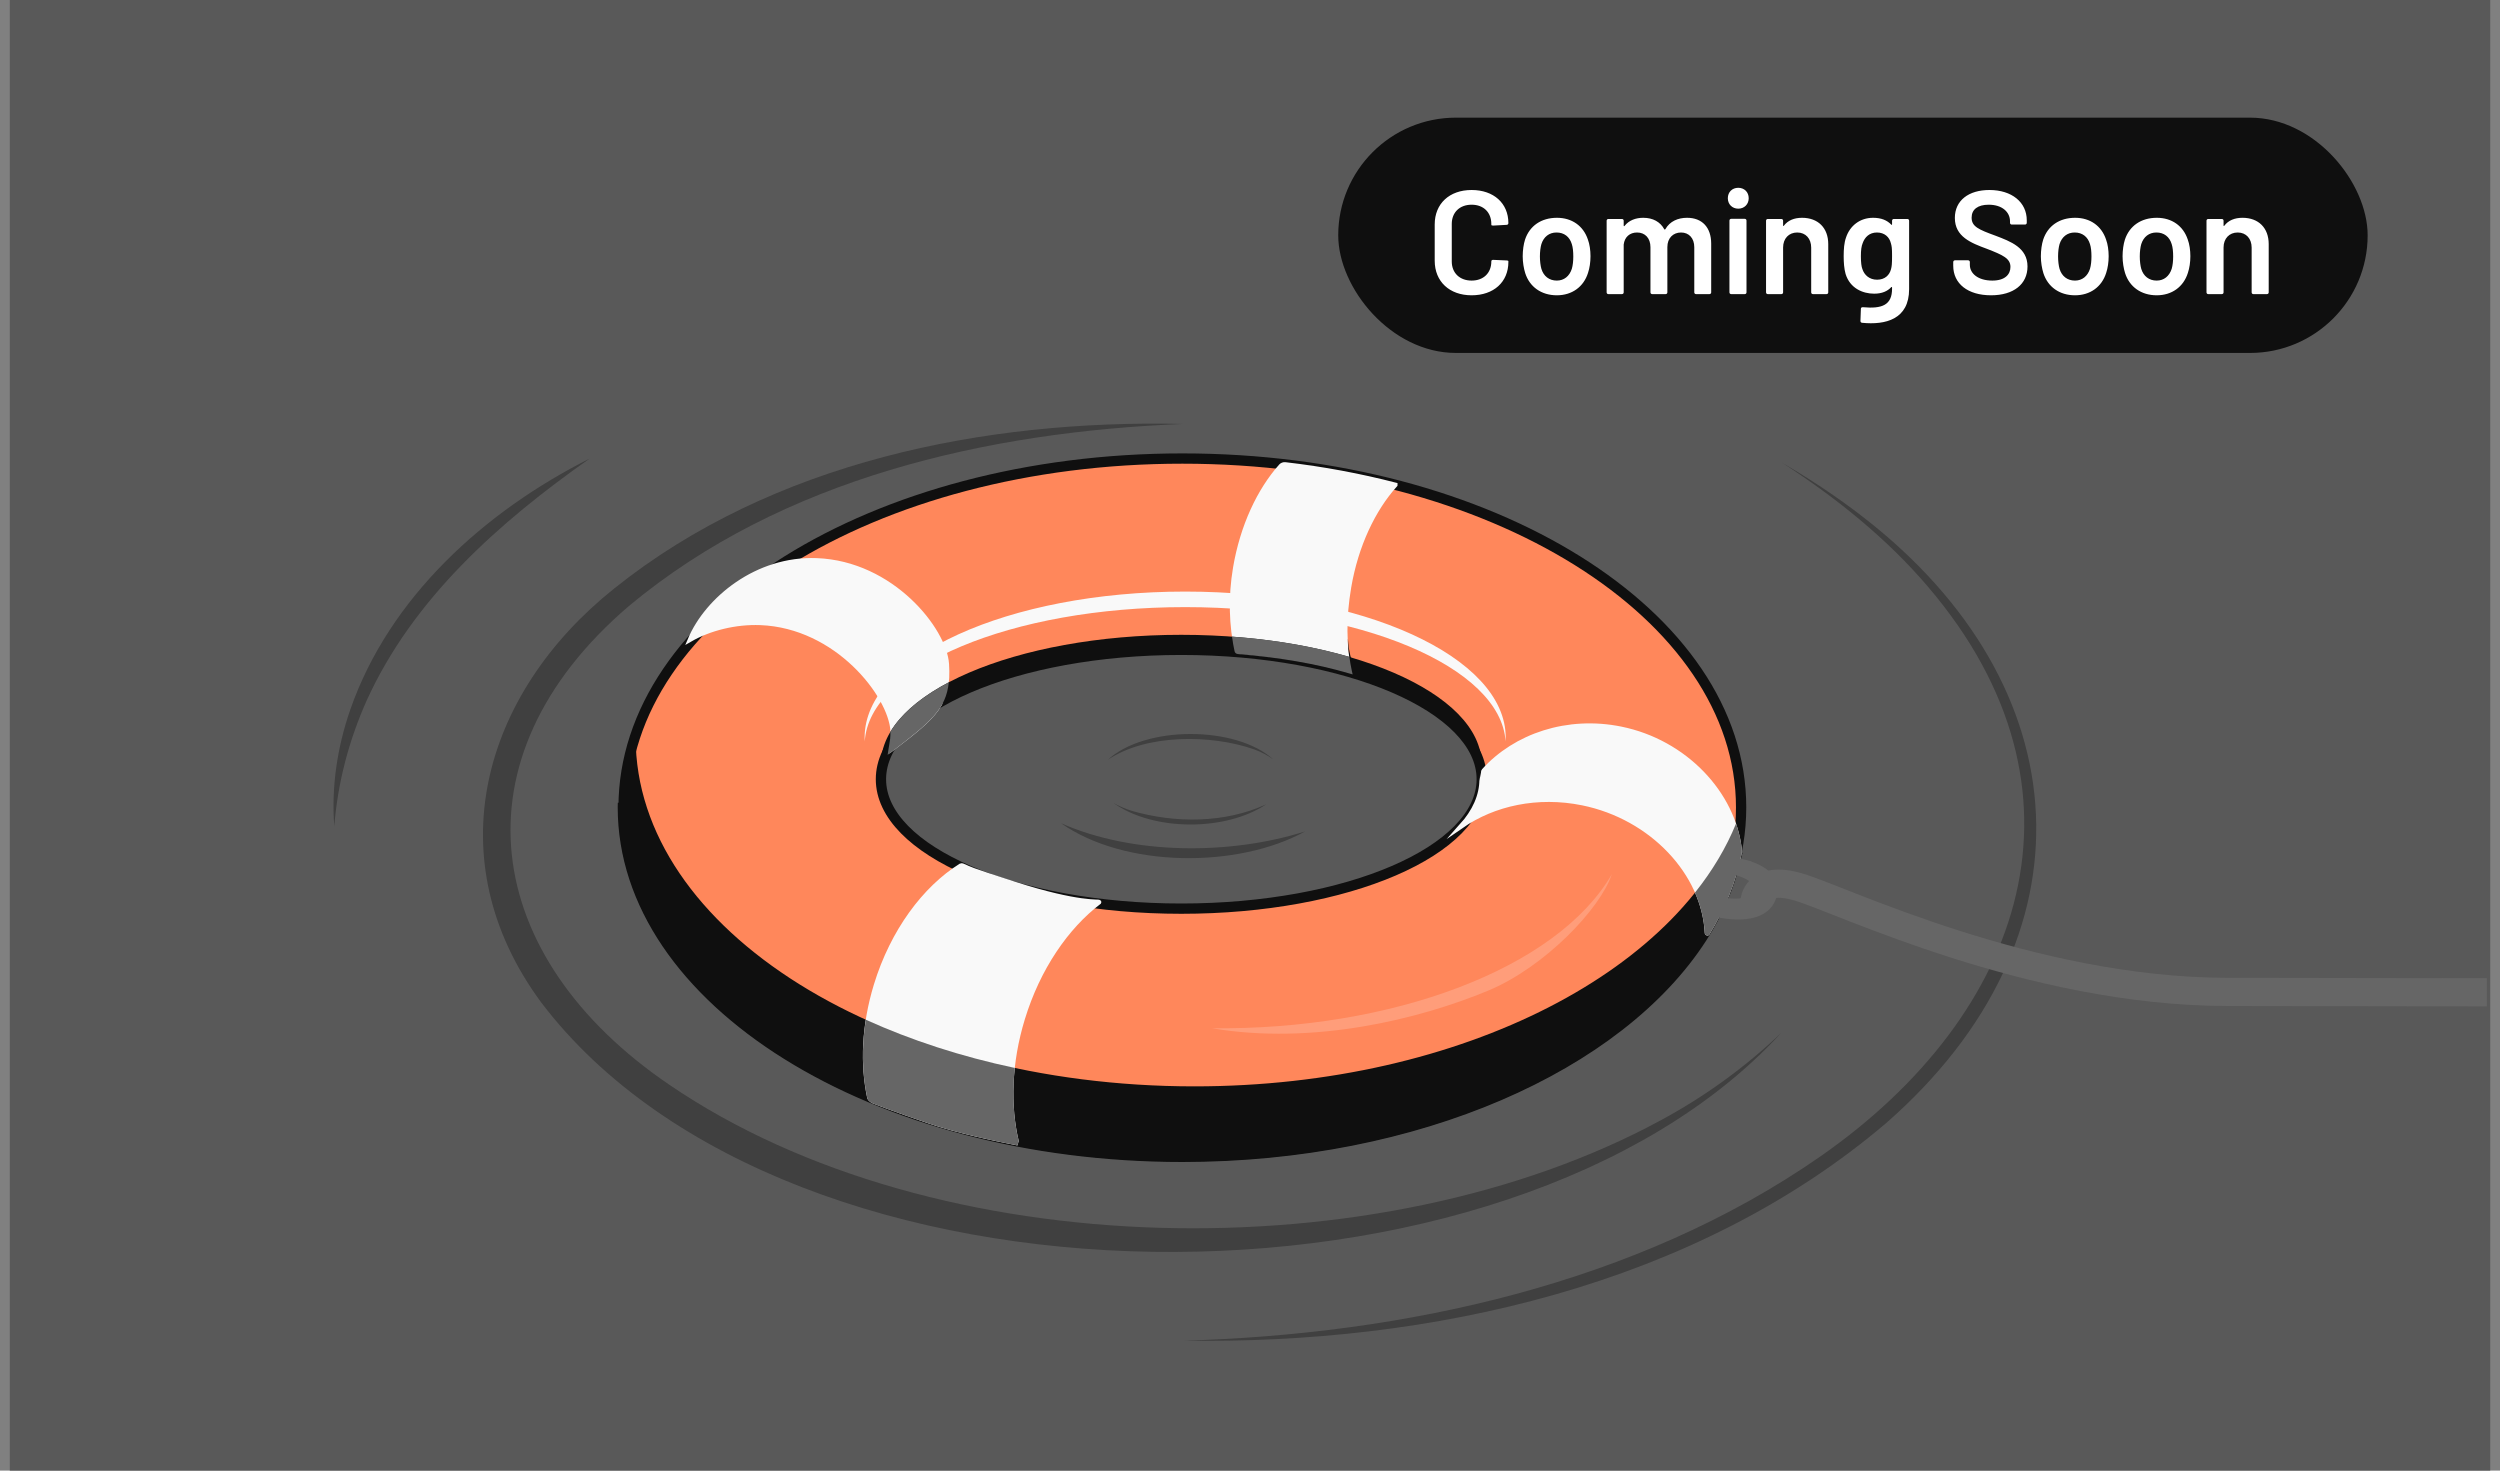 <svg width="170" height="100" viewBox="0 0 170 100" fill="none" xmlns="http://www.w3.org/2000/svg">
<rect x="0" y="0" width="170" height="100" fill="#808080" stroke="none"/>
<g clip-path="url(#clip0_21759_8596)">
<rect width="168.667" height="100" transform="translate(0.667)" fill="#595959"/>
<rect x="91" y="8" width="70" height="16" rx="8" fill="#0F0F0F"/>
<path d="M100.07 20.08C98.56 20.08 97.56 19.14 97.56 17.73V15.26C97.56 13.85 98.56 12.92 100.07 12.92C101.57 12.92 102.57 13.82 102.57 15.17C102.57 15.24 102.52 15.29 102.45 15.29L101.53 15.34C101.45 15.34 101.41 15.32 101.41 15.29V15.23C101.41 14.44 100.88 13.92 100.07 13.92C99.26 13.92 98.72 14.44 98.72 15.23V17.78C98.72 18.56 99.26 19.08 100.07 19.08C100.88 19.08 101.41 18.56 101.41 17.78C101.41 17.71 101.45 17.67 101.53 17.67L102.45 17.71C102.52 17.71 102.57 17.73 102.57 17.76V17.81C102.57 19.18 101.57 20.08 100.07 20.08ZM105.864 20.08C104.814 20.08 104.014 19.51 103.714 18.57C103.614 18.25 103.544 17.83 103.544 17.43C103.544 17.02 103.604 16.6 103.704 16.29C104.014 15.36 104.804 14.81 105.874 14.81C106.894 14.81 107.664 15.36 107.974 16.28C108.094 16.6 108.154 17.02 108.154 17.42C108.154 17.83 108.094 18.23 107.984 18.56C107.684 19.51 106.894 20.08 105.864 20.08ZM105.864 19.08C106.354 19.08 106.724 18.78 106.884 18.28C106.954 18.05 106.984 17.74 106.984 17.44C106.984 17.11 106.954 16.81 106.884 16.6C106.734 16.1 106.364 15.81 105.844 15.81C105.344 15.81 104.974 16.1 104.814 16.6C104.754 16.81 104.714 17.11 104.714 17.44C104.714 17.75 104.754 18.07 104.814 18.28C104.964 18.78 105.344 19.08 105.864 19.08ZM114.721 14.81C115.741 14.81 116.361 15.46 116.361 16.57V19.88C116.361 19.95 116.311 20 116.241 20H115.331C115.261 20 115.211 19.95 115.211 19.88V16.81C115.211 16.2 114.851 15.81 114.311 15.81C113.771 15.81 113.381 16.19 113.381 16.8V19.88C113.381 19.95 113.331 20 113.261 20H112.351C112.281 20 112.231 19.95 112.231 19.88V16.81C112.231 16.2 111.871 15.81 111.321 15.81C110.821 15.81 110.471 16.12 110.411 16.63V19.88C110.411 19.95 110.361 20 110.291 20H109.371C109.301 20 109.251 19.95 109.251 19.88V15.01C109.251 14.94 109.301 14.89 109.371 14.89H110.291C110.361 14.89 110.411 14.94 110.411 15.01V15.34C110.411 15.38 110.441 15.4 110.471 15.36C110.771 14.98 111.231 14.81 111.741 14.81C112.401 14.81 112.901 15.09 113.171 15.59C113.191 15.62 113.211 15.62 113.241 15.59C113.551 15.04 114.111 14.81 114.721 14.81ZM118.202 14.19C117.792 14.19 117.492 13.89 117.492 13.48C117.492 13.06 117.792 12.77 118.202 12.77C118.612 12.77 118.912 13.06 118.912 13.48C118.912 13.89 118.612 14.19 118.202 14.19ZM117.722 20C117.652 20 117.602 19.95 117.602 19.88V15C117.602 14.93 117.652 14.88 117.722 14.88H118.642C118.712 14.88 118.762 14.93 118.762 15V19.88C118.762 19.95 118.712 20 118.642 20H117.722ZM122.541 14.81C123.621 14.81 124.321 15.49 124.321 16.6V19.88C124.321 19.95 124.271 20 124.201 20H123.281C123.211 20 123.161 19.95 123.161 19.88V16.84C123.161 16.23 122.791 15.81 122.211 15.81C121.641 15.81 121.251 16.22 121.251 16.83V19.88C121.251 19.95 121.201 20 121.131 20H120.211C120.141 20 120.091 19.95 120.091 19.88V15.01C120.091 14.94 120.141 14.89 120.211 14.89H121.131C121.201 14.89 121.251 14.94 121.251 15.01V15.33C121.251 15.37 121.281 15.39 121.301 15.35C121.581 14.98 122.011 14.81 122.541 14.81ZM128.66 15.01C128.66 14.94 128.71 14.89 128.78 14.89H129.7C129.77 14.89 129.82 14.94 129.82 15.01V19.66C129.82 21.72 128.21 22.11 126.62 21.95C126.54 21.94 126.51 21.89 126.51 21.82L126.54 21C126.54 20.92 126.59 20.89 126.68 20.89C127.99 21.01 128.66 20.74 128.66 19.63V19.55C128.66 19.51 128.63 19.5 128.6 19.53C128.35 19.8 127.98 19.97 127.44 19.97C126.66 19.97 125.8 19.6 125.5 18.63C125.4 18.27 125.37 17.85 125.37 17.42C125.37 16.95 125.4 16.51 125.53 16.15C125.79 15.36 126.47 14.81 127.37 14.81C127.93 14.81 128.32 14.98 128.6 15.27C128.63 15.31 128.66 15.29 128.66 15.25V15.01ZM128.59 18.3C128.64 18.11 128.66 17.95 128.66 17.41C128.66 16.88 128.64 16.74 128.58 16.54C128.48 16.12 128.15 15.81 127.63 15.81C127.12 15.81 126.8 16.13 126.66 16.54C126.58 16.73 126.54 17 126.54 17.42C126.54 17.86 126.58 18.14 126.64 18.29C126.77 18.7 127.12 19.02 127.64 19.02C128.18 19.02 128.49 18.7 128.59 18.3ZM135.39 20.08C133.81 20.08 132.82 19.29 132.82 18.07V17.82C132.82 17.75 132.87 17.7 132.94 17.7H133.83C133.9 17.7 133.95 17.75 133.95 17.82V18.01C133.95 18.6 134.51 19.08 135.48 19.08C136.34 19.08 136.71 18.66 136.71 18.15C136.71 17.57 136.19 17.34 135.11 16.92C134.02 16.52 132.93 16.09 132.93 14.82C132.93 13.63 133.87 12.92 135.28 12.92C136.8 12.92 137.82 13.75 137.82 14.98V15.15C137.82 15.22 137.77 15.27 137.7 15.27H136.8C136.73 15.27 136.68 15.22 136.68 15.15V15.04C136.68 14.44 136.17 13.92 135.23 13.92C134.49 13.92 134.07 14.24 134.07 14.8C134.07 15.41 134.55 15.61 135.7 16.03C136.72 16.42 137.87 16.84 137.87 18.12C137.87 19.32 136.93 20.08 135.39 20.08ZM141.099 20.08C140.049 20.08 139.249 19.51 138.949 18.57C138.849 18.25 138.779 17.83 138.779 17.43C138.779 17.02 138.839 16.6 138.939 16.29C139.249 15.36 140.039 14.81 141.109 14.81C142.129 14.81 142.899 15.36 143.209 16.28C143.329 16.6 143.389 17.02 143.389 17.42C143.389 17.83 143.329 18.23 143.219 18.56C142.919 19.51 142.129 20.08 141.099 20.08ZM141.099 19.08C141.589 19.08 141.959 18.78 142.119 18.28C142.189 18.05 142.219 17.74 142.219 17.44C142.219 17.11 142.189 16.81 142.119 16.6C141.969 16.1 141.599 15.81 141.079 15.81C140.579 15.81 140.209 16.1 140.049 16.6C139.989 16.81 139.949 17.11 139.949 17.44C139.949 17.75 139.989 18.07 140.049 18.28C140.199 18.78 140.579 19.08 141.099 19.08ZM146.655 20.08C145.605 20.08 144.805 19.51 144.505 18.57C144.405 18.25 144.335 17.83 144.335 17.43C144.335 17.02 144.395 16.6 144.495 16.29C144.805 15.36 145.595 14.81 146.665 14.81C147.685 14.81 148.455 15.36 148.765 16.28C148.885 16.6 148.945 17.02 148.945 17.42C148.945 17.83 148.885 18.23 148.775 18.56C148.475 19.51 147.685 20.08 146.655 20.08ZM146.655 19.08C147.145 19.08 147.515 18.78 147.675 18.28C147.745 18.05 147.775 17.74 147.775 17.44C147.775 17.11 147.745 16.81 147.675 16.6C147.525 16.1 147.155 15.81 146.635 15.81C146.135 15.81 145.765 16.1 145.605 16.6C145.545 16.81 145.505 17.11 145.505 17.44C145.505 17.75 145.545 18.07 145.605 18.28C145.755 18.78 146.135 19.08 146.655 19.08ZM152.492 14.81C153.572 14.81 154.272 15.49 154.272 16.6V19.88C154.272 19.95 154.222 20 154.152 20H153.232C153.162 20 153.112 19.95 153.112 19.88V16.84C153.112 16.23 152.742 15.81 152.162 15.81C151.592 15.81 151.202 16.22 151.202 16.83V19.88C151.202 19.95 151.152 20 151.082 20H150.162C150.092 20 150.042 19.95 150.042 19.88V15.01C150.042 14.94 150.092 14.89 150.162 14.89H151.082C151.152 14.89 151.202 14.94 151.202 15.01V15.33C151.202 15.37 151.232 15.39 151.252 15.35C151.532 14.98 151.962 14.81 152.492 14.81Z" fill="white"/>
<g clip-path="url(#clip1_21759_8596)">
<path d="M80.4 31.181C59.413 31.181 42.404 41.801 42.404 54.9C42.404 68 59.417 78.62 80.4 78.62C101.384 78.62 118.396 68 118.396 54.9C118.396 41.801 101.388 31.181 80.4 31.181ZM80.331 61.788C69.048 61.788 59.904 57.848 59.904 52.988C59.904 48.128 69.048 44.188 80.331 44.188C91.615 44.188 100.759 48.128 100.759 52.988C100.759 57.848 91.615 61.788 80.331 61.788Z" fill="#FF875B" stroke="#0F0F0F" stroke-width="0.7" stroke-miterlimit="10"/>
<path d="M64.38 45.155C64.231 42.829 60.655 38.302 55.531 38.107C51.472 37.95 48.092 40.74 46.923 43.492C48.237 42.733 50.004 42.288 51.706 42.353C56.918 42.556 60.555 47.271 60.705 49.693C60.735 50.179 60.644 50.528 60.578 50.973C63.614 48.662 64.556 47.872 64.38 45.155Z" fill="#F9F9F9" stroke="#F9F9F9" stroke-width="0.31" stroke-miterlimit="10"/>
<path d="M94.876 32.97C92.496 32.357 89.989 31.882 87.394 31.583C87.283 31.572 87.176 31.61 87.099 31.694C85.631 33.346 84.482 35.78 84.002 38.604C83.658 40.632 83.738 42.556 84.102 44.254C84.11 44.288 84.141 44.315 84.179 44.319C86.984 44.549 89.498 44.974 91.771 45.641C91.384 43.92 91.376 41.996 91.729 39.923C92.216 37.071 93.388 34.626 94.876 32.974V32.97Z" fill="#F9F9F9" stroke="#F9F9F9" stroke-width="0.31" stroke-miterlimit="10"/>
<path d="M91.661 43.456C91.661 43.456 91.737 45.575 92.673 45.867L91.925 45.633C91.925 45.633 91.634 44.368 91.657 43.456H91.661Z" fill="#0F0F0F"/>
<path d="M95.052 33.008C95.052 33.008 95.144 32.882 95.163 32.886C95.232 32.897 95.271 33.07 95.271 33.07L95.052 33.012V33.008Z" fill="#0F0F0F"/>
<path d="M81.22 73.873C60.233 73.873 43.224 63.253 43.224 50.153C43.224 50.095 43.224 50.038 43.224 49.98C42.687 51.567 42.404 53.211 42.404 54.898C42.404 67.997 59.417 78.617 80.4 78.617C101.383 78.617 118.243 68.093 118.396 55.074C114.767 65.813 99.501 73.873 81.22 73.873Z" fill="#0F0F0F"/>
<path d="M117.852 58.392C117.756 58.737 117.649 59.081 117.53 59.423C113.812 70.085 98.605 78.072 80.404 78.072C59.543 78.072 42.611 67.578 42.411 54.586C42.411 54.689 42.404 54.793 42.404 54.896C42.404 67.996 59.417 78.616 80.4 78.616C96.378 78.616 110.079 72.45 115.694 63.73C116.786 62.036 117.545 60.251 117.986 58.392H117.852Z" fill="#0F0F0F" stroke="#0F0F0F" stroke-width="0.8" stroke-miterlimit="10"/>
<path d="M109.612 59.432C105.89 65.897 94.581 70.063 82.412 69.921C89.253 71.083 96.47 69.327 101.199 67.361C105.04 65.763 108.838 61.785 109.612 59.428V59.432Z" fill="#FF9D7A"/>
<path d="M110.225 49.562C106.585 48.823 103.047 50.026 100.897 52.41C100.797 52.521 100.744 52.667 100.751 52.812C100.751 52.87 100.755 52.928 100.755 52.985C100.755 54.108 100.265 55.181 99.376 56.17C101.575 54.641 104.553 53.989 107.612 54.61C112.341 55.572 115.886 59.397 116.078 63.448C116.078 63.467 116.105 63.475 116.112 63.456C117.155 61.739 117.891 59.93 118.274 58.052C118.293 57.96 118.297 57.868 118.289 57.776C117.879 53.955 114.568 50.444 110.222 49.562H110.225Z" fill="#F9F9F9" stroke="#F9F9F9" stroke-width="0.31" stroke-miterlimit="10"/>
<path d="M69.542 69.261C70.592 65.827 72.52 63.029 74.735 61.347C74.762 61.274 73.398 61.527 69.006 60.113C65.771 59.074 65.897 59.059 65.602 58.929C65.487 58.879 65.392 58.833 65.342 58.863C62.874 60.408 60.697 63.321 59.574 66.988C58.738 69.725 58.635 72.358 59.125 74.65C59.137 74.703 59.275 74.822 59.363 74.868C59.409 74.891 60.823 75.443 63.15 76.233C65.089 76.892 67.492 77.405 69.216 77.739C69.163 77.72 69.14 77.712 69.128 77.651C68.538 75.209 68.626 72.254 69.542 69.261Z" fill="#F9F9F9" stroke="#F9F9F9" stroke-width="0.31" stroke-miterlimit="10"/>
<path d="M58.876 69.339C58.585 71.182 58.615 72.999 58.976 74.685C59.007 74.823 59.221 74.973 59.294 75.007C59.351 75.038 60.792 75.597 63.1 76.379C64.621 76.897 66.668 77.406 69.186 77.889L69.266 77.598C69.266 77.598 69.274 77.61 69.278 77.613C68.906 76.076 68.818 74.367 69.006 72.62C65.346 71.845 61.938 70.73 58.872 69.339H58.876Z" fill="#666666"/>
<path d="M118.447 57.761C118.381 57.159 118.247 56.569 118.052 55.998C117.385 57.642 116.442 59.214 115.258 60.701C115.645 61.582 115.879 62.51 115.925 63.456C115.929 63.533 115.982 63.598 116.055 63.617C116.07 63.617 116.086 63.621 116.097 63.621C116.158 63.621 116.212 63.59 116.247 63.537C117.316 61.781 118.048 59.946 118.427 58.083C118.45 57.976 118.454 57.864 118.443 57.757L118.447 57.761Z" fill="#666666"/>
<path d="M80.331 43.167C69.048 43.167 59.903 47.107 59.903 51.967C59.903 52.354 59.968 52.737 60.08 53.112C60.08 53.07 60.072 53.032 60.072 52.99C60.072 48.23 69.159 44.359 80.327 44.359C91.495 44.359 100.582 48.23 100.582 52.99C100.582 53.032 100.575 53.07 100.575 53.112C100.69 52.737 100.751 52.358 100.751 51.967C100.751 47.107 91.606 43.167 80.323 43.167H80.331Z" fill="#0F0F0F"/>
<path d="M83.95 44.285C83.973 44.388 84.061 44.465 84.164 44.472C87.05 44.71 89.522 45.139 91.726 45.787L91.979 45.86L91.922 45.603C91.853 45.296 91.803 44.982 91.757 44.664C89.4 43.978 86.694 43.499 83.777 43.288C83.823 43.621 83.877 43.955 83.95 44.281V44.285Z" fill="#666666"/>
<path d="M60.547 49.761C60.562 50.098 60.517 50.366 60.463 50.676C60.447 50.765 60.432 50.853 60.417 50.949L60.359 51.332L60.666 51.098C63.276 49.113 64.334 48.212 64.518 46.395C62.67 47.369 61.294 48.511 60.543 49.764L60.547 49.761Z" fill="#666666"/>
<path d="M80.461 28.828C67.132 29.361 53.189 32.523 42.768 41.207C30.611 51.601 32.776 65.111 45.512 73.761C63.609 86.114 93.826 86.546 112.931 76.179C115.901 74.581 118.684 72.569 121.121 70.235C102.629 90.433 53.714 90.429 36.804 68.169C29.622 58.446 32.761 47.201 41.764 40.019C52.533 31.396 66.955 28.518 80.461 28.828Z" fill="#404040"/>
<path d="M40.097 31.181C33.949 35.508 28.085 40.697 24.931 47.642C23.732 50.336 22.965 53.203 22.731 56.192C22.524 53.532 22.931 50.815 23.816 48.266C26.483 40.593 32.987 34.76 40.097 31.181Z" fill="#404040"/>
<path d="M80.399 91.168C95.419 90.754 111.321 87.32 123.799 78.627C137.696 68.943 142.897 53.75 131.127 39.926C128.295 36.596 124.846 33.84 121.182 31.464C123.075 32.572 124.911 33.779 126.647 35.124C141.583 46.656 142.621 63.784 128.28 76.351C115.241 87.462 97.198 91.44 80.399 91.164V91.168Z" fill="#404040"/>
<path d="M88.754 56.533C84.171 59.063 76.479 59.032 72.144 55.977C77.061 58.151 83.669 58.147 88.754 56.533Z" fill="#404040"/>
<path d="M86.11 54.687C83.359 56.538 78.43 56.542 75.72 54.606C76.119 54.825 76.529 55.001 76.954 55.135C79.894 55.99 83.301 55.99 86.11 54.687Z" fill="#404040"/>
<path d="M75.319 51.678C77.852 49.328 84.046 49.328 86.598 51.651C86.196 51.359 85.755 51.129 85.291 50.961C82.374 49.934 77.936 49.895 75.315 51.678H75.319Z" fill="#404040"/>
<path d="M80.591 41.284C92.43 41.284 102.061 45.351 102.379 50.417C102.383 50.325 102.387 50.237 102.387 50.145C102.387 44.669 92.629 40.227 80.591 40.227C68.553 40.227 58.795 44.669 58.795 50.145C58.795 50.237 58.795 50.325 58.803 50.417C59.121 45.351 68.752 41.284 80.591 41.284Z" fill="#F9F9F9"/>
<path d="M118.591 58.514L118.48 58.487C118.357 58.46 118.085 58.636 117.878 58.874C117.671 59.112 117.606 59.33 117.733 59.357L117.851 59.388C119.204 59.733 119.499 60.273 119.292 60.672C119.066 61.109 118.192 61.35 116.817 61.024C116.652 60.986 116.479 61.04 116.372 61.17L116.088 61.515C115.885 61.764 116.016 62.143 116.326 62.216C118.955 62.833 120.293 62.209 120.68 61.143C121.101 59.989 120.458 58.966 118.587 58.514H118.591Z" fill="#666666"/>
<path d="M118.591 58.514L118.48 58.487C118.357 58.46 118.085 58.636 117.878 58.874C117.671 59.112 117.606 59.33 117.733 59.357L117.851 59.388C119.204 59.733 119.499 60.273 119.292 60.672C119.066 61.109 118.192 61.35 116.817 61.024C116.652 60.986 116.479 61.04 116.372 61.17L116.088 61.515C115.885 61.764 116.016 62.143 116.326 62.216C118.955 62.833 120.293 62.209 120.68 61.143C121.101 59.989 120.458 58.966 118.587 58.514H118.591Z" stroke="#666666" stroke-width="0.134" stroke-miterlimit="10"/>
<path d="M119.301 61.317C119.301 61.317 119.377 59.447 122.325 60.324C125.272 61.202 138.031 67.422 151.418 67.449C163.904 67.476 169.101 67.476 169.101 67.476" stroke="#666666" stroke-width="1.916" stroke-miterlimit="10"/>
</g>
</g>
<defs>
<clipPath id="clip0_21759_8596">
<rect width="168.667" height="100" fill="white" transform="translate(0.667)"/>
</clipPath>
<clipPath id="clip1_21759_8596">
<rect width="146.577" height="65.349" fill="white" transform="translate(22.666 28)"/>
</clipPath>
</defs>
</svg>
